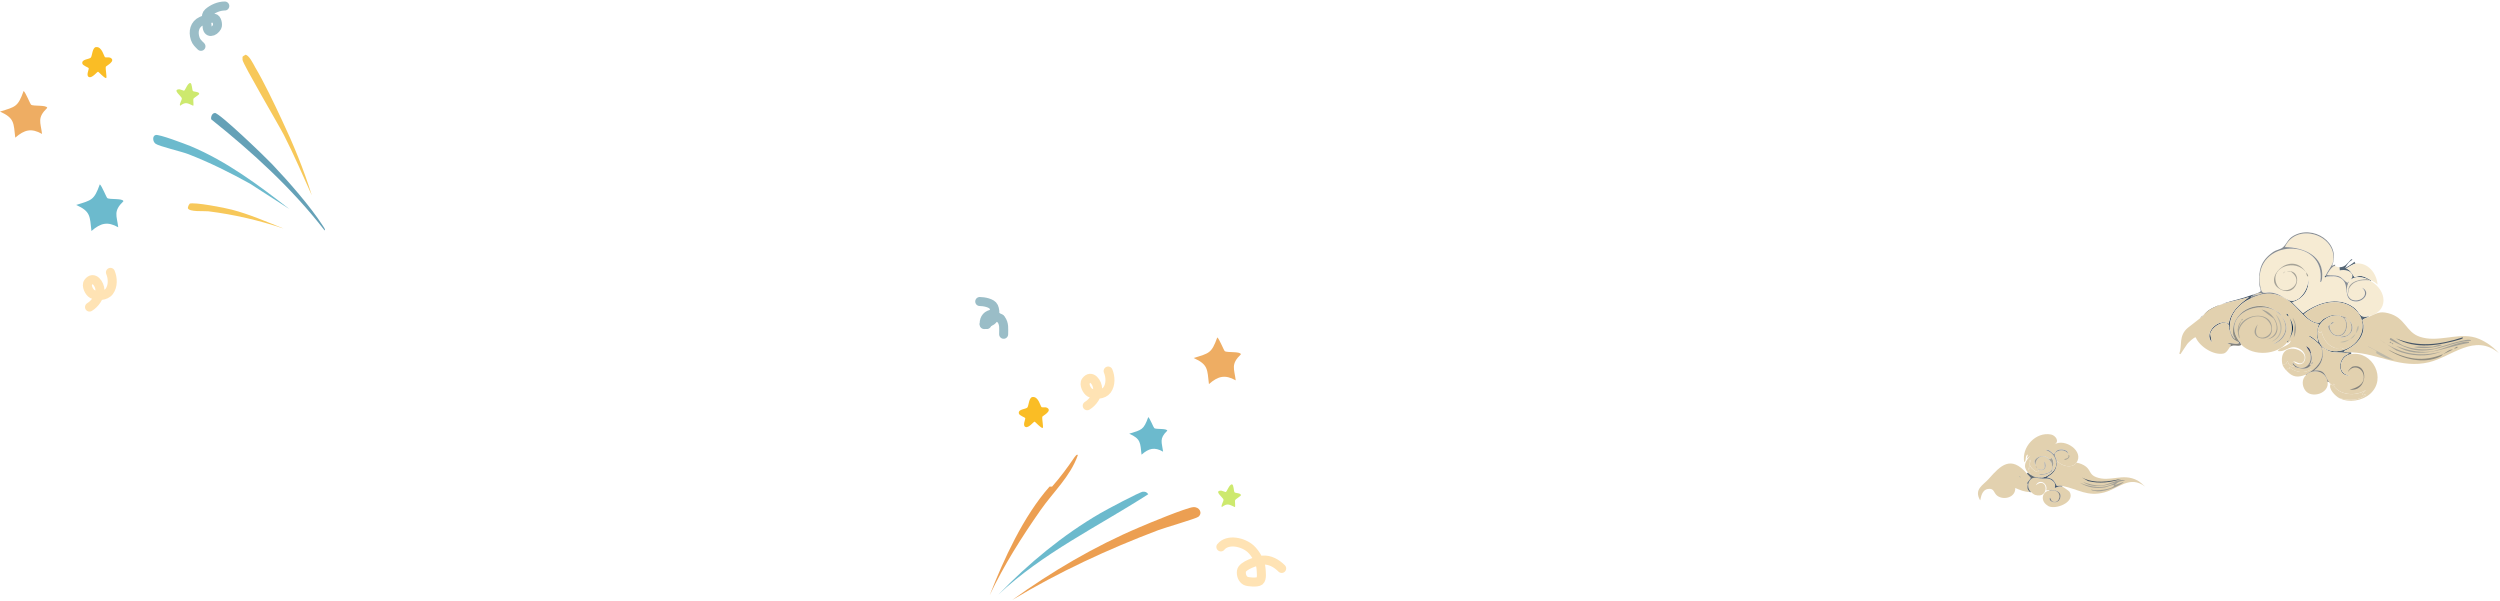 <svg width="832" height="200" viewBox="0 0 832 200" fill="none" xmlns="http://www.w3.org/2000/svg">
<path d="M51.718 44.935C52.875 44.551 61.591 47.925 63.365 48.615C75.474 53.676 86.118 61.651 96.376 69.626L83.187 61.114C76.554 57.434 69.766 54.06 62.67 51.299C60.511 50.456 52.952 48.692 51.795 47.849C50.793 47.158 50.638 45.241 51.795 44.935H51.718Z" fill="#6CBACD"/>
<path d="M71.461 37.573C73.004 37.496 88.584 52.526 90.589 54.673C95.911 60.27 103.315 68.706 107.403 75.07C107.557 75.377 108.483 76.451 108.02 76.68C97.222 62.724 84.11 50.762 70.304 39.72C70.073 38.953 70.613 37.649 71.384 37.649L71.461 37.573Z" fill="#65A1B7"/>
<path d="M63.056 67.786C64.675 67.172 74.933 69.166 77.17 69.779C82.8 71.237 88.894 73.844 94.37 76.067C86.194 73.307 77.864 71.39 69.303 70.316C68.069 70.163 62.824 70.623 62.516 69.243C62.516 68.936 62.824 68.016 63.133 67.862L63.056 67.786Z" fill="#F7C85A"/>
<path d="M397.105 168.773C399.187 168.62 400.344 170.767 398.802 171.994C398.03 172.608 387.464 175.675 385.458 176.442C368.644 182.806 352.293 190.398 336.867 199.676C350.056 190.168 364.248 181.809 379.288 175.445C382.296 174.141 394.714 169.003 397.105 168.773Z" fill="#EC9F52"/>
<path d="M380.29 163.633C381.292 163.633 381.524 163.709 382.141 164.476C365.327 175.289 346.97 184.03 332.238 197.91C342.342 187.481 353.68 178.049 366.252 170.764C367.949 169.767 379.287 163.709 380.367 163.633H380.29Z" fill="#6CBACD"/>
<path d="M349.282 161.948C349.282 161.948 350.053 161.948 350.131 161.948C352.83 158.881 355.221 155.66 357.458 152.363C357.458 152.363 358.538 150.753 358.692 151.52C356.147 158.651 350.593 163.635 346.351 169.693C340.027 178.742 334.088 188.097 329.383 198.066C334.088 186.027 340.567 171.84 349.282 161.948Z" fill="#EC9F52"/>
<path d="M343.622 132.136C345.634 131.829 346.282 135.376 346.657 135.513C347.05 135.666 347.936 135.41 348.431 135.683C350.375 136.723 346.998 138.412 346.913 138.616C346.657 139.298 347.374 142.18 346.998 142.453C346.282 142.402 344.492 140.322 344.321 140.322C343.98 140.288 342.377 142.539 341.286 142.095C340.194 141.652 341.32 139.588 341.2 139.162C341.115 138.855 339.188 138.326 339.069 137.559C338.813 136.109 341.388 136.229 341.917 135.598C342.377 135.035 342.377 132.324 343.605 132.119L343.622 132.136Z" fill="#FABD25"/>
<path d="M31.946 15.683C33.958 15.376 34.606 18.923 34.982 19.059C35.374 19.213 36.261 18.957 36.755 19.23C38.699 20.27 35.323 21.959 35.237 22.163C34.982 22.845 35.698 25.727 35.323 26C34.606 25.949 32.816 23.869 32.645 23.869C32.304 23.834 30.701 26.085 29.61 25.642C28.518 25.199 29.644 23.135 29.524 22.709C29.439 22.402 27.512 21.873 27.393 21.106C27.137 19.656 29.712 19.776 30.241 19.145C30.701 18.582 30.701 15.87 31.929 15.666L31.946 15.683Z" fill="#FABD25"/>
<path d="M409.991 161.195C410.609 161.226 410.547 163.482 410.872 163.853C411.134 164.162 413.035 164.038 412.973 164.826C412.958 165.073 411.134 166.17 411.042 166.433C410.903 166.834 411.212 168.565 410.965 168.766C409.08 167.916 408.493 167.344 406.608 168.766C406.252 168.086 407.272 166.912 407.179 166.263C407.087 165.614 403.749 163.281 406.453 163.281C406.608 163.281 407.828 163.775 407.905 163.76C408.338 163.667 409.064 161.195 410.007 161.18L409.991 161.195Z" fill="#CDE96E"/>
<path d="M63.319 27.629C63.937 27.66 63.876 29.915 64.2 30.286C64.463 30.595 66.363 30.471 66.301 31.259C66.286 31.507 64.463 32.604 64.37 32.866C64.231 33.268 64.54 34.998 64.293 35.199C62.408 34.349 61.821 33.778 59.936 35.199C59.58 34.519 60.6 33.345 60.507 32.696C60.415 32.047 57.078 29.715 59.781 29.715C59.936 29.715 61.156 30.209 61.233 30.193C61.666 30.101 62.392 27.629 63.335 27.613L63.319 27.629Z" fill="#CDE96E"/>
<path d="M361.829 135.032C363.635 133.956 365.31 131.613 365.31 129.458C365.31 127.35 363.186 124.385 361.389 126.803C360.573 127.903 361.734 130.135 362.725 130.671C364.372 131.562 367.249 131.385 368.404 129.81C369.72 128.015 369.596 125.411 368.791 123.48" stroke="#FFE3B4" stroke-width="3" stroke-linecap="round"/>
<path d="M29.79 102.192C31.596 101.116 33.271 98.773 33.271 96.618C33.271 94.51 31.147 91.545 29.35 93.964C28.534 95.063 29.695 97.295 30.686 97.832C32.333 98.722 35.21 98.545 36.365 96.97C37.681 95.175 37.556 92.572 36.752 90.641" stroke="#FFE3B4" stroke-width="3" stroke-linecap="round"/>
<path d="M406.301 182.015C408.614 179.187 413.777 180.407 416.248 182.672C417.905 184.191 419.606 187.174 419.691 189.419C419.727 190.377 420.109 192.608 419.206 193.346C418.493 193.93 415.341 193.724 414.587 193.329C413.418 192.716 412.976 191.273 413.152 190.042C413.423 188.138 418.511 186.564 420.175 186.409C422.625 186.181 424.856 187.491 426.542 189.177" stroke="#FFE3B4" stroke-width="3" stroke-linecap="round"/>
<path d="M66.88 15.421C66.053 14.594 65.312 13.973 64.948 12.834C64.206 10.508 64.719 8.073 67.083 6.993C68.307 6.435 69.909 5.963 71.263 6.067C72.238 6.142 72.607 8.286 72.235 8.959C71.22 10.794 68.913 11.313 68.913 8.586C68.913 7.258 68.15 5.192 69.297 4.192C70.782 2.897 72.841 2 74.81 2" stroke="#9ABDC7" stroke-width="3" stroke-linecap="round"/>
<path d="M334.013 111.249C334.013 109.39 334.288 107.783 333.129 106.238" stroke="#9ABDC7" stroke-width="3" stroke-linecap="round"/>
<path d="M332.835 105.943C332.387 105.782 332.054 105.592 331.656 105.354" stroke="#9ABDC7" stroke-width="3" stroke-linecap="round"/>
<path d="M330.475 104.469C328.531 104.69 327.527 105.873 327.527 107.711" stroke="#9ABDC7" stroke-width="3" stroke-linecap="round"/>
<path d="M327.527 108.006H327.822" stroke="#9ABDC7" stroke-width="3" stroke-linecap="round"/>
<path d="M328.414 108.007C328.662 107.731 328.814 107.439 329.004 107.123" stroke="#9ABDC7" stroke-width="3" stroke-linecap="round"/>
<path d="M329.002 107.122C331.246 106.863 331.453 103.775 330.705 102.112C330.108 100.786 327.368 100.344 326.055 100.344" stroke="#9ABDC7" stroke-width="3" stroke-linecap="round"/>
<path d="M33.216 61.344C33.887 61.82 35.42 65.728 35.708 65.918C36.475 66.49 40.885 65.918 41.076 66.967C37.625 70.302 38.871 71.732 39.351 75.639C35.804 73.638 33.503 74.21 30.436 76.878C29.861 72.018 30.244 70.397 25.355 68.206C30.532 66.585 31.299 66.681 33.216 61.344Z" fill="#6CBACD"/>
<path d="M405.114 112.285C405.785 112.762 407.319 116.669 407.607 116.86C408.373 117.432 412.783 116.86 412.975 117.908C409.524 121.244 410.77 122.673 411.249 126.581C407.702 124.579 405.402 125.151 402.334 127.82C401.759 122.959 402.143 121.339 397.254 119.147C402.43 117.527 403.197 117.622 405.114 112.285Z" fill="#EEAD63"/>
<path d="M7.86 30.277C8.531 30.754 10.065 34.661 10.353 34.852C11.12 35.424 15.529 34.852 15.721 35.9C12.27 39.236 13.516 40.665 13.995 44.573C10.448 42.571 8.148 43.143 5.08 45.812C4.505 40.951 4.889 39.331 0 37.139C5.176 35.519 5.943 35.614 7.86 30.277Z" fill="#EEAD63"/>
<path d="M382.141 138.812C382.681 139.196 383.915 142.34 384.146 142.493C384.763 142.953 388.311 142.493 388.466 143.337C385.689 146.021 386.692 147.171 387.077 150.315C384.223 148.705 382.372 149.165 379.904 151.312C379.441 147.401 379.75 146.097 375.816 144.334C379.981 143.03 380.598 143.107 382.141 138.812Z" fill="#6CBACD"/>
<path d="M81.563 18.25C82.72 18.02 84.34 21.317 84.88 22.314C87.888 27.375 91.204 34.353 93.75 39.797C97.606 47.926 101.077 56.361 103.776 65.026C100.768 58.355 97.838 51.53 94.521 45.012C92.747 41.561 80.869 21.394 80.715 19.937C80.715 19.63 80.715 19.247 80.715 18.94C80.715 18.787 81.486 18.326 81.563 18.326V18.25Z" fill="#F7C85A"/>
<path d="M777.119 88.531C777.423 88.683 778.257 88.948 778.561 88.948L778.662 89.985C781.911 89.315 784.743 91.628 781.241 94.119C780.204 93.626 779.395 92.21 778.042 91.843C776.854 91.527 775.615 91.755 774.427 91.527C774.275 91.338 776.171 88.291 777.107 88.531H777.119Z" fill="#F6EBD3"/>
<path d="M749.852 98.019L750.055 98.222C749.941 98.285 749.739 98.361 749.637 98.424C749.245 98.702 748.866 98.816 749.22 99.246C745.023 101.167 741.432 105.023 742.204 109.992H742.001C741.711 109.145 742.153 108.222 741.281 107.716C739.422 106.654 735.933 109.082 735.604 111.13L736.123 113.924C733.19 110.788 738.31 105.719 741.698 107.729C742.545 103.418 745.187 101.294 748.512 98.854C744.34 100.194 738.424 100.851 734.884 103.393C734.125 103.936 733.341 104.985 732.507 105.668H732.305C739.953 99.65 741.382 101.13 749.865 98.032L749.852 98.019Z" fill="#455567"/>
<path d="M782.897 86.473C781.709 87.004 781.001 88.167 780.419 89.267C781.001 88.925 783.302 87.535 783.516 87.092L783.934 87.712C783.453 87.775 780.824 89.204 780.836 89.469C782.101 89.393 783.428 92.225 783.63 92.263C783.744 92.288 784.857 91.681 785.906 91.846C787.12 92.035 788.106 92.781 789.104 93.287L788.902 93.489C788.776 93.413 788.624 93.35 788.485 93.287C788.245 93.161 788.118 92.971 787.865 92.87C785.615 91.972 782.733 91.757 781.468 94.311C781.228 94.349 781.279 94.109 781.266 94.109C784.768 91.618 781.936 89.317 778.687 89.975L778.586 88.938C780.47 88.938 781.165 87.661 782.505 86.258L782.922 86.46L782.897 86.473Z" fill="#546574"/>
<path d="M741.997 110.011C742.857 112.502 742.68 112.691 745.095 113.93C745.36 114.069 745.284 114.132 745.297 114.132C743.868 114.992 742.693 113.791 741.264 114.335L742.402 114.651L742.2 115.371C741.934 115.574 741.163 117.394 740.025 117.647C736.738 118.38 731.997 115.346 730.733 112.274C730.189 112.16 728.306 113.968 727.939 114.448C727.117 115.548 726.371 116.876 725.663 117.862L725.246 117.66C726.359 115.119 724.854 111.692 728.242 108.987C729.646 107.862 731.062 106.838 732.478 105.687C733.312 105.017 734.096 103.968 734.854 103.412C738.394 100.871 744.323 100.213 748.483 98.873C745.158 101.326 742.516 103.45 741.669 107.748C738.28 105.738 733.16 110.807 736.093 113.943L735.575 111.149C735.904 109.113 739.393 106.686 741.251 107.735C742.124 108.228 741.681 109.164 741.972 110.011H741.997Z" fill="#E2D1AF"/>
<path d="M774.638 127.152C775.195 130.894 769.303 132.765 767.205 129.945C766.067 128.416 765.991 126.203 767.407 124.889C769.948 122.524 774.095 123.548 774.638 127.164V127.152Z" fill="#E2D1AF"/>
<path d="M788.265 105.248V105.451C784.877 106.829 786.837 106.158 786.609 109.269C786.344 113.049 783.158 115.489 779.997 116.905C780.756 117.41 781.641 117.183 782.475 117.221V117.84C778.366 118.51 777.532 124.591 782.058 124.97C777.759 125.539 777.696 118.978 781.641 117.739C781.502 117.233 777.014 117.334 776.369 117.221C774.877 116.955 774.321 116.348 773.17 115.779V115.577C775.395 117.233 778.151 117.183 780.604 116.197C786.331 113.883 788.531 106.677 783.183 102.568C778.227 98.75 771.16 100.849 766.761 104.528C767.873 105.855 770.187 107.853 772.032 107.322C772.26 107.258 772.943 106.26 773.271 106.083C775.901 104.692 776.596 104.464 779.567 105.261L779.365 105.463C776.306 103.782 771.716 106.753 771.312 110.002C771.097 111.671 771.565 113.921 772.753 115.16L772.336 115.362C771.843 114.275 769.466 112.568 768.417 111.949C768.67 111.127 771.198 113.782 771.514 113.807C770.844 111.835 770.92 109.686 771.716 107.815C767.152 107.157 765.206 102.517 761.59 100.065V99.863C765.218 101.354 768.733 95.577 768.101 92.227C768.91 96.209 766.609 99.483 762.829 100.596L766.445 104.212C771.16 100.697 777.949 98.447 783.17 102.151C785.623 103.883 784.852 105.956 788.227 105.248H788.265Z" fill="#546574"/>
<path d="M789.088 93.281C788.09 92.763 787.104 92.029 785.89 91.84C784.841 91.675 783.728 92.27 783.614 92.257C783.412 92.219 782.085 89.387 780.82 89.463C780.82 89.198 783.437 87.769 783.918 87.706C788.064 87.2 790.985 90.98 791.25 94.722C790.656 94.04 789.86 93.673 789.076 93.281H789.088Z" fill="#F6EBD3"/>
<path d="M763.275 120.334C762.972 120.499 763.136 120.499 763.073 120.752C762.871 121.561 763.503 121.434 763.895 122.193C762.428 121.826 761.783 121.902 761.316 120.132C760.785 121.219 760.721 121.283 759.558 121.169C758.041 113.116 768.724 115.96 766.79 120.031C765.816 122.066 763.92 119.98 763.275 120.347V120.334Z" fill="#E2D1AF"/>
<path d="M778.559 132.526C777.206 131.831 774.703 129.34 775.664 127.773C777.079 128.86 776.207 127.823 776.599 127.773C777.168 127.697 776.675 128.468 776.7 128.493C779.267 131.907 784.88 131.907 788.066 129.315C787.8 129.442 785.398 131.287 786.511 131.49C786.801 131.54 787.408 130.794 787.446 131.389C784.867 133.475 781.694 133.298 778.571 132.526H778.559Z" fill="#E2D1AF"/>
<path d="M769.069 123.631C768.841 123.782 767.526 124.617 767.413 124.667C764.72 125.729 763.051 125.616 761.016 123.428C761.167 121.899 761.939 123.542 761.951 122.189C763.911 123.947 766.995 124.465 769.183 122.809L769.081 123.631H769.069Z" fill="#E2D1AF"/>
<path d="M745.314 114.131C745.453 114.207 745.58 114.308 745.731 114.333C745.984 114.624 745.921 114.725 745.934 114.75C744.96 115.547 743.443 114.46 742.217 115.37L742.419 114.649L741.281 114.333C742.71 113.79 743.886 114.978 745.314 114.131Z" fill="#82817C"/>
<path d="M749.648 98.442C749.75 98.378 749.939 98.29 750.066 98.239C750.432 98.062 751.052 97.708 751.406 97.62C751.456 97.607 753.239 97.24 752.442 97.822L749.648 98.442Z" fill="#E2D1AF"/>
<path d="M774.019 91.625C773.93 91.853 773.779 91.979 773.602 92.144C773.994 92.51 774.196 92.043 774.221 92.043C775.94 91.954 777.47 91.676 779.076 92.662C782.274 94.609 779.291 99.691 783.614 100.298C786.459 100.703 789.202 97.239 786.092 95.76C788.532 97.858 785.928 100.475 783.197 99.894C780.96 99.413 780.593 96.025 781.44 94.318C782.717 91.752 785.599 91.979 787.837 92.877C784.778 92.928 780.707 93.952 781.541 97.833L781.642 96.278C783.02 93.408 785.599 93.142 788.456 93.282C788.596 93.345 788.735 93.421 788.874 93.484C794.651 96.695 794.917 103.863 788.254 105.254C784.866 105.962 785.637 103.889 783.197 102.157C777.976 98.452 771.187 100.703 766.471 104.217L762.856 100.602C766.623 99.489 768.937 96.215 768.127 92.232C768.76 95.582 765.245 101.373 761.617 99.868C759.657 99.059 758.848 97.871 756.143 97.39C753.665 96.948 752.678 98.781 752.11 94.811C749.834 78.907 774.474 78.819 772.148 93.775C772.565 94.179 772.755 92.599 772.767 92.536C773.526 85.127 766.636 82.27 760.378 82.207C764.095 73.838 777.597 77.934 776.484 86.746C776.294 88.199 774.575 90.121 774.006 91.6L774.019 91.625Z" fill="#F6EBD3"/>
<path d="M777.122 88.528C776.174 88.287 774.29 91.334 774.442 91.524C775.63 91.739 776.869 91.524 778.057 91.84C779.41 92.207 780.219 93.623 781.256 94.116C781.268 94.116 781.218 94.356 781.458 94.318C780.611 96.025 780.965 99.413 783.215 99.893C785.946 100.475 788.538 97.87 786.11 95.759C789.22 97.251 786.477 100.702 783.633 100.298C779.309 99.691 782.292 94.609 779.094 92.662C777.488 91.676 775.959 91.954 774.239 92.042L774.037 91.625C774.606 90.159 776.338 88.224 776.515 86.77C777.627 77.959 764.125 73.862 760.408 82.232C766.666 82.282 773.569 85.152 772.798 92.561C772.798 92.624 772.596 94.204 772.179 93.799C774.505 78.844 749.877 78.932 752.14 94.836C752.709 98.806 753.683 96.973 756.173 97.415C758.879 97.896 759.688 99.084 761.647 99.893V100.095C757.324 97.162 753.923 97.124 749.258 99.274C748.904 98.831 749.283 98.717 749.675 98.452L752.469 97.832C753.278 97.251 751.496 97.618 751.432 97.63C751.078 97.719 750.459 98.073 750.092 98.25L749.89 98.047C750.535 97.807 752.254 97.352 752.368 96.808C752.343 96.138 752.014 95.645 751.951 94.95C751.534 89.944 752.343 86.72 756.603 83.799C757.463 83.205 758.891 83.016 759.701 82.358C760.952 81.334 761.306 79.703 763 78.641C769.625 74.495 779.309 80.74 776.11 88.452C777.804 87.643 776.894 88.427 777.147 88.553L777.122 88.528Z" fill="#878C91"/>
<path d="M774.229 92.034C774.229 92.034 774.001 92.502 773.609 92.135C773.786 91.971 773.938 91.857 774.027 91.617L774.229 92.034Z" fill="#455567"/>
<path d="M787.852 92.867C788.104 92.968 788.231 93.158 788.471 93.284C785.614 93.145 783.035 93.411 781.657 96.281L781.556 97.836C780.721 93.954 784.792 92.93 787.852 92.88V92.867Z" fill="#A5A297"/>
<path d="M767.415 90.582C764.065 86.119 755.67 88.61 757.503 94.198C759.336 99.786 768.06 94.4 762.358 90.38L761.018 90.279C766.72 89.406 764.962 99.192 759.058 96.372C752.282 93.136 762.358 82.832 767.428 90.595L767.415 90.582Z" fill="#A5A297"/>
<path d="M767.41 90.594C767.676 90.998 768.232 91.314 768.131 92.035C767.537 91.947 767.6 90.847 767.41 90.594Z" fill="#A5A297"/>
<path d="M760.28 90.388C760.963 90.362 760.154 90.83 759.863 91.007C759.496 90.742 760.242 90.388 760.28 90.388Z" fill="#DDD5C2"/>
<path d="M761.62 100.097C765.224 102.549 767.17 107.176 771.747 107.846C770.938 109.717 770.875 111.867 771.545 113.839C771.229 113.801 768.7 111.159 768.447 111.98C769.497 112.587 771.873 114.294 772.366 115.394C773.871 118.706 771.772 121.829 769.067 123.649L769.168 122.828C766.993 124.484 763.896 123.965 761.937 122.208C761.937 123.561 761.153 121.917 761.001 123.447C760.483 122.891 759.686 121.905 759.56 121.171C760.723 121.298 760.786 121.222 761.317 120.135C761.785 121.905 762.43 121.829 763.896 122.195C765.881 122.689 767.992 123.371 769.269 121.159C769.294 121.108 769.964 120.893 769.585 120.539C769.256 120.653 769.307 121.134 769.269 121.159C769.105 121.273 768.801 121.601 768.65 121.475C769.522 120.059 769.509 118.972 769.067 117.442C768.89 116.835 768.852 116.456 768.447 115.887L767.512 115.166C767.866 116.14 768.574 116.57 768.852 117.644C769.927 121.791 765.653 124.319 763.074 120.742C763.138 120.489 762.973 120.501 763.277 120.324C766.791 123.308 768.877 118.112 765.451 116.19C762.025 114.269 760.925 117.366 758.017 116.81C758.915 115.331 762.139 115.154 762.354 113.295L761.317 114.332L761.216 113.915C761.469 113.586 761.431 113.624 761.633 113.295C763.289 110.425 763.846 108.934 762.05 105.862C761.835 105.356 761.747 105.419 761.633 105.242C761.519 105.065 761.532 104.597 761.115 104.42C760.748 104.85 761.532 105.103 761.633 105.242C761.709 105.356 762 105.786 762.05 105.862C763.15 108.453 763.062 110.843 761.633 113.295C761.583 113.371 761.165 113.384 761.216 113.915C757.853 118.163 749.952 118.731 745.931 114.736C745.919 114.724 745.982 114.61 745.729 114.319C745.704 114.294 745.501 113.94 745.312 113.7C739.345 105.912 750.015 99.566 757.297 103.371C757.562 103.548 759.168 105.002 759.357 105.229C761.899 109.25 760.407 112.309 756.564 114.522C760.811 113.055 762.366 108.845 759.357 105.229C758.612 104.041 758.447 103.978 757.297 103.371C751.102 99.161 742.139 103.801 743.251 111.525L743.871 112.764C743.137 112.511 742.316 110.628 742.214 109.97C741.443 105.014 745.034 101.159 749.231 99.224C753.896 97.088 757.297 97.113 761.62 100.046V100.097Z" fill="#E2D1AF"/>
<path d="M757.281 103.396C750.011 99.591 739.329 105.937 745.296 113.725L745.093 113.927C742.679 112.688 742.856 112.486 741.996 110.008H742.198C742.3 110.665 743.121 112.549 743.855 112.802L743.235 111.563C742.123 103.839 751.086 99.199 757.281 103.409V103.396Z" fill="#908D81"/>
<path d="M745.927 106.704C745.56 107.589 744.928 108.613 744.991 109.599C746.003 104.428 755.131 103.215 756.041 108.461C757.179 114.947 747.103 113.253 751.388 107.943C748.241 115.288 759.088 112.456 755.004 107.007C752.223 103.303 745.75 106.021 745.093 110.307C744.953 111.23 745.535 112.026 745.194 112.684C744.574 110.282 744.321 108.689 745.914 106.691L745.927 106.704Z" fill="#A5A297"/>
<path d="M752.637 102.99C757.656 104.002 760.728 111.815 754.394 113.003C757.732 111.84 758.591 108.957 756.67 105.986L752.637 102.99Z" fill="#A5A297"/>
<path d="M769.262 121.159C767.985 123.372 765.873 122.689 763.889 122.196C763.484 121.425 762.865 121.551 763.067 120.755C765.646 124.333 769.919 121.804 768.844 117.657L769.047 117.455C769.489 118.972 769.502 120.072 768.63 121.488C768.781 121.614 769.085 121.298 769.249 121.172L769.262 121.159Z" fill="#82817C"/>
<path d="M759.349 105.254C762.358 108.87 760.815 113.08 756.555 114.546C760.398 112.334 761.877 109.274 759.349 105.254Z" fill="#A5A297"/>
<path d="M757.375 104.637C760.156 107.469 760.144 112.349 755.934 113.727C759.916 111.464 759.436 108.126 757.375 104.637Z" fill="#BCB8A8"/>
<path d="M762.965 105.674C764.356 107.608 764.444 110.212 763.382 112.286L763.698 107.848L762.977 105.674H762.965Z" fill="#A5A297"/>
<path d="M761.613 113.301C763.042 110.848 763.13 108.459 762.03 105.867C763.826 108.939 763.269 110.444 761.613 113.301Z" fill="#102E47"/>
<path d="M769.058 117.442L768.856 117.644C768.578 116.569 767.857 116.139 767.516 115.166L768.451 115.887C768.856 116.456 768.894 116.822 769.071 117.442H769.058Z" fill="#404861"/>
<path d="M759.354 105.255C759.164 105.027 757.546 103.573 757.293 103.396C758.456 104.003 758.608 104.067 759.354 105.255Z" fill="#A5A297"/>
<path d="M761.611 105.255C761.51 105.116 760.726 104.851 761.093 104.434C761.51 104.611 761.498 105.091 761.611 105.255Z" fill="#102E47"/>
<path d="M745.709 114.339C745.558 114.314 745.431 114.2 745.292 114.137C745.279 114.137 745.355 114.061 745.09 113.935L745.292 113.732C745.469 113.973 745.684 114.327 745.709 114.352V114.339Z" fill="#455567"/>
<path d="M745.93 106.709C745.93 106.709 745.917 106.216 746.246 106.09C746.625 106.444 745.955 106.671 745.93 106.709Z" fill="#A5A297"/>
<path d="M762.03 105.873C761.993 105.798 761.689 105.368 761.613 105.254C761.714 105.431 761.803 105.368 762.03 105.873Z" fill="#102E47"/>
<path d="M769.262 121.16C769.262 121.16 769.249 120.655 769.578 120.541C769.957 120.895 769.3 121.11 769.262 121.16Z" fill="#82817C"/>
<path d="M761.213 113.932C761.15 113.401 761.58 113.388 761.631 113.312C761.441 113.641 761.479 113.603 761.213 113.932Z" fill="#102E47"/>
<path d="M782.478 117.234C781.644 117.196 780.759 117.424 780 116.918C783.161 115.489 786.334 113.05 786.612 109.282C786.84 106.172 784.867 106.842 788.268 105.464C790.999 104.352 791.77 103.479 794.779 104.225C800.569 105.666 800.594 110.496 805.31 112.076C810.999 113.985 816.878 111.065 822.655 112.076C825.854 112.632 829.533 115.11 831.644 117.55C823.604 110.736 815.892 118.739 808.407 120.546C798.9 122.835 791.719 117.651 782.491 117.247L782.478 117.234Z" fill="#E2D1AF"/>
<path d="M795.6 112.487C795.84 112.449 798.799 114.598 799.734 114.965C803.072 116.28 806.713 116.545 810.265 116.001C811.024 115.888 822.301 111.867 822.352 113.422C816.22 113.625 811.239 117.089 804.905 116.621C801.428 116.368 798.432 114.585 795.411 113.106C795.132 112.929 795.499 112.499 795.613 112.487H795.6Z" fill="#A5A297"/>
<path d="M821.212 113.719C821.553 113.731 821.92 113.656 821.629 114.136C813.386 115.438 805.434 120.192 797.355 115.071C800.959 116.5 804.688 117.385 808.607 117.031C812.311 116.702 817.937 113.592 821.212 113.731V113.719Z" fill="#A5A297"/>
<path d="M819.556 112.288C819.922 112.617 819.1 112.857 818.936 112.908C811.995 114.943 803.993 116.422 797.355 112.591C804.739 115.676 812.147 114.753 819.556 112.275V112.288Z" fill="#455567"/>
<path d="M792.086 113.108C798.432 117.596 805.032 119.113 812.642 116.926C807.775 118.962 802.25 118.608 797.459 116.61L792.086 113.096V113.108Z" fill="#A5A297"/>
<path d="M813.05 117.862C812.974 117.9 812.557 118.481 812.114 118.683C806.666 121.25 799.472 119.581 794.668 116.307C800.989 119.568 806.261 120.58 813.05 117.862Z" fill="#908D81"/>
<path d="M787.953 115.166L796.727 119.818C794.274 119.553 792.606 118.605 790.633 117.442C791.948 116.772 788.535 115.899 787.953 115.166Z" fill="#BCB8A8"/>
<path d="M811.904 114.764C812.055 114.764 812.751 114.663 812.523 114.967C809.552 115.801 806.404 116.18 803.332 115.485C805.317 115.156 807.416 115.535 809.426 115.384C810.083 115.333 811.297 114.815 811.904 114.764Z" fill="#A5A297"/>
<path d="M813.047 117.865C813.982 117.372 815.108 116.184 816.347 116.31C815.259 116.879 814.185 117.397 813.047 117.865Z" fill="#908D81"/>
<path d="M817.697 115.379C818.468 115.556 816.838 116.264 816.762 115.897L817.697 115.379Z" fill="#908D81"/>
<path d="M795.906 114.141C795.767 114.053 795.223 114.343 795.286 113.825C795.64 113.446 795.868 114.116 795.906 114.141Z" fill="#A5A297"/>
<path d="M795.902 114.148C795.991 114.199 796.383 114.123 796.522 114.464C796.168 114.844 795.94 114.174 795.902 114.148Z" fill="#A5A297"/>
<path d="M773.184 115.788C774.347 116.37 774.891 116.964 776.383 117.229C777.015 117.343 781.516 117.229 781.655 117.748C777.71 118.987 777.773 125.548 782.072 124.979C777.546 124.6 778.38 118.519 782.489 117.849C789.569 116.698 794.461 126.029 788.785 131.073C786.143 133.412 781.718 134.145 778.557 132.514C781.68 133.285 784.866 133.462 787.432 131.376C787.394 130.795 786.8 131.528 786.497 131.477C785.372 131.275 787.786 129.442 788.052 129.303C784.878 131.895 779.265 131.895 776.686 128.481C776.661 128.456 777.154 127.685 776.585 127.761C776.193 127.811 777.078 128.848 775.65 127.761C775.207 127.432 775.346 127.634 775.03 127.141C773.652 125.042 773.88 122.919 770.074 123.323C772.565 121.629 773.728 118.532 772.552 115.687C772.767 115.434 772.944 115.687 773.172 115.788H773.184Z" fill="#E2D1AF"/>
<path d="M773.185 115.579V115.782C772.957 115.668 772.78 115.428 772.565 115.68C773.741 118.525 772.565 121.635 770.087 123.316C773.893 122.912 773.678 125.036 775.043 127.134H774.626C774.082 123.531 769.936 122.495 767.395 124.859V124.657C767.508 124.619 768.823 123.772 769.051 123.62C771.756 121.799 773.867 118.677 772.35 115.364L772.768 115.162C772.843 115.251 773.159 115.554 773.185 115.579Z" fill="#82817C"/>
<path d="M782.996 121.992C788.584 120.69 787.901 130.69 781.959 129.628C783.691 129.337 786.245 128.263 786.611 126.215C787.18 122.966 783.527 120.677 781.453 123.737C781.441 123.206 782.68 122.055 783.008 121.98L782.996 121.992Z" fill="#82817C"/>
<path d="M780.616 116.208C778.164 117.195 775.408 117.245 773.182 115.589C773.157 115.576 772.854 115.26 772.765 115.172C771.577 113.933 771.109 111.67 771.324 110.014L772.045 110.835L772.563 110.317C773.081 112.213 774.03 114.122 775.762 115.172C777.494 116.221 777.696 115.753 779.276 115.791C779.352 115.791 780.098 116.373 780.616 116.208Z" fill="#E2D1AF"/>
<path d="M780.62 116.2C780.102 116.365 779.343 115.783 779.28 115.783C777.699 115.745 777.56 116.251 775.765 115.164C773.97 114.076 773.085 112.205 772.567 110.309L772.048 110.827L771.328 110.006C771.732 106.756 776.321 103.786 779.381 105.467C782.44 107.148 780.367 113.179 776.802 111.245C775.904 110.764 775.057 109.108 775.462 108.147C775.487 108.071 776.574 107.667 776.701 107.212C775.841 106.959 775.715 107.806 775.462 108.147C775.373 108.261 774.88 108.362 774.842 108.463C774.589 109.234 775.854 111.055 776.6 111.459C780.304 113.432 782.428 108.299 780.215 105.783C780.241 105.732 781.201 106.061 781.252 106.099C782.782 107.148 783.098 110.397 781.353 111.472C780.506 111.99 779.596 111.687 778.875 112.294C782.643 112.509 784.526 108.628 781.252 106.099C780.455 105.492 780.582 105.53 779.596 105.277C776.625 104.481 775.93 104.708 773.3 106.099C772.971 106.276 772.289 107.275 772.061 107.338C770.215 107.869 767.902 105.872 766.789 104.544C771.189 100.865 778.256 98.766 783.212 102.585C788.559 106.706 786.359 113.899 780.632 116.213L780.62 116.2Z" fill="#E2D1AF"/>
<path d="M781.241 106.094C781.241 106.094 780.229 105.728 780.204 105.778C782.416 108.307 780.292 113.439 776.588 111.455C775.842 111.05 774.591 109.229 774.831 108.458C774.869 108.357 775.362 108.269 775.45 108.142C775.058 109.103 775.893 110.759 776.79 111.24C780.356 113.161 782.328 107.08 779.37 105.462L779.572 105.26C780.558 105.525 780.432 105.475 781.228 106.082L781.241 106.094Z" fill="#A5A297"/>
<path d="M781.24 106.094C784.514 108.622 782.631 112.503 778.863 112.289C779.584 111.682 780.494 111.985 781.341 111.467C783.086 110.392 782.77 107.143 781.24 106.094Z" fill="#A5A297"/>
<path d="M783.934 111.047C784.376 110.2 784.186 109.012 784.869 108.367C785.223 109.442 784.515 110.289 783.934 111.047Z" fill="#BCB8A8"/>
<path d="M782.077 112.906C781.091 113.614 780.004 114.196 778.777 113.842C779.865 113.538 781.053 113.412 782.077 112.906Z" fill="#BCB8A8"/>
<path d="M782.078 112.907C782.179 112.831 783.861 111.15 783.937 111.049C783.33 112.225 783.241 112.338 782.078 112.907Z" fill="#BCB8A8"/>
<path d="M775.465 108.146C775.718 107.805 775.844 106.958 776.704 107.21C776.577 107.666 775.49 108.07 775.465 108.146Z" fill="#A5A297"/>
<path d="M679.489 159.27C680.82 159.361 681.627 158.877 683.029 159.925C684.532 161.044 683.725 162.323 683.856 162.394C683.967 162.454 684.986 161.638 686.246 161.9C686.478 161.95 688.586 163.411 688.717 163.633C690.664 166.746 685.197 169.346 682.293 168.651C682.263 168.651 681.859 168.51 681.799 168.49C681.768 168.48 681.405 168.228 681.304 168.157C678.975 166.646 679.55 163.583 682.131 163.22C686.962 162.545 685.581 168.167 683.039 166.837C682.505 166.555 682.303 165.024 682.131 165.769C681.799 167.19 684.875 167.935 685.591 165.93C686.458 163.522 683.836 162.887 681.97 163.049C681.728 163.069 681.062 163.311 680.982 163.129C681.607 160.882 678.773 159.149 677.522 161.487C681.536 158.242 682.283 166.243 677.27 164.701C676.947 164.6 676.11 163.976 675.868 163.714C674.819 162.575 674.648 160.902 675.707 159.683C676.766 158.464 677.916 159.159 679.499 159.27H679.489Z" fill="#E2D1AF"/>
<path d="M682.134 163.218L681.973 163.057C683.839 162.896 686.461 163.53 685.593 165.938C684.877 167.944 681.801 167.198 682.134 165.777C682.305 165.042 682.497 166.563 683.042 166.845C685.583 168.175 686.965 162.543 682.134 163.228V163.218Z" fill="#82817C"/>
<path d="M691.025 153.996C692.063 154.067 693.435 154.661 694.242 155.316C695.785 156.576 695.412 157.946 697.54 158.772C702.3 160.616 706.405 157.231 711.377 159.921C712.225 160.384 713.213 161.311 713.929 161.976C708.826 157.996 704.993 162.631 700.334 163.871C694.635 165.382 691.771 162.833 686.415 161.734C685.629 161.573 684.61 161.765 684.519 161.734C684.398 161.694 683.813 160.142 683.037 159.598C682.452 159.185 681.806 159.064 681.141 158.853C683.198 157.664 684.469 156.475 684.439 153.996C684.439 153.724 684.469 153.432 684.439 153.17C685.75 155.074 689.542 156.112 691.025 153.996Z" fill="#E2D1AF"/>
<path d="M686.407 161.734L686.246 161.896C684.985 161.634 683.966 162.45 683.855 162.389C683.734 162.319 684.531 161.039 683.028 159.921C681.616 158.863 680.82 159.356 679.488 159.266V158.933C680.527 158.843 681.122 158.5 681.959 157.946C683.371 157.019 684.319 155.769 684.269 153.996H684.43C684.461 156.475 683.19 157.664 681.132 158.853C681.788 159.064 682.443 159.185 683.028 159.598C683.805 160.142 684.39 161.704 684.511 161.734C684.602 161.765 685.62 161.573 686.407 161.734Z" fill="#455567"/>
<path d="M705.61 159.76C706.003 159.71 706.931 159.67 707.254 159.921C705.499 160.194 705.116 160.194 703.714 161.483L706.84 160.335C706.689 160.456 706.578 160.637 706.427 160.748C704.228 162.309 699.397 164.032 697.198 163.378C696.966 163.307 695.807 163.317 696.049 162.884C697.188 163.619 703.26 162.763 703.542 161.644C703.714 160.979 701.092 162.138 700.496 162.219C697.38 162.652 694.879 162.299 692.176 160.657C695.998 162.199 700.305 162.894 703.956 160.576C700.527 161.796 696.492 162.551 693.245 160.415C695.161 161.06 697.118 161.685 699.175 161.564C701.354 161.443 703.583 160.032 705.6 159.75L705.61 159.76Z" fill="#A5A297"/>
<path d="M692.922 158.945C697.188 161.102 701.555 160.275 706.023 159.358C702.473 160.628 698.59 161.021 694.899 160.104L692.922 158.955V158.945Z" fill="#455567"/>
<path d="M682.294 153.344L682.788 154.171C683.363 156.82 682.415 157.143 680.065 157.788L678.502 157.707C679.228 158.433 680.963 157.818 681.8 157.455L681.961 157.949C681.124 158.503 680.529 158.846 679.49 158.936C677.987 159.067 676.938 158.795 675.698 157.949C675.93 157.667 674.639 155.763 674.951 155.642C676.363 157.486 674.649 153.717 675.607 153.012C675.768 153.596 675.415 154.13 675.526 154.745C675.789 156.166 679.198 158.302 678.159 156.145C680.327 157.264 681.487 155.48 680.388 153.516C680.166 154.563 681.195 156.528 679.066 156.317C675.425 155.954 678.461 148.981 682.284 153.354L682.294 153.344Z" fill="#E2D1AF"/>
<path d="M691.028 153.999C689.546 156.115 685.743 155.077 684.442 153.173C684.331 152.216 682.95 151.178 684.694 150.211C685.995 149.485 687.72 149.888 688.487 151.198L687.992 150.211C687.165 149.556 685.612 149.425 684.694 149.878C684.301 150.07 683.625 151.178 683.545 151.198C683.393 151.218 681.78 149.233 680.993 149.798C682.798 150.412 684.23 152.004 684.291 153.999C684.341 155.773 683.403 157.022 681.981 157.949L681.82 157.455C683.524 156.73 682.879 156.911 683.141 155.229C683.212 154.775 683.635 154.604 683.303 153.415C682.798 151.621 682.536 152.861 682.233 152.841C681.649 152.81 680.569 150.956 678.28 152.186C675.99 153.415 677.644 154.987 678.199 156.135C679.238 158.302 675.819 156.166 675.567 154.735C675.456 154.12 675.809 153.586 675.648 153.002C674.689 153.717 676.404 157.475 674.992 155.632C674.669 155.753 675.97 157.657 675.738 157.939C675.537 157.798 675.052 157.435 674.911 157.284C673.035 155.067 674.084 153.526 675.738 151.601L674.498 152.669L674.911 151.269C673.751 151.561 674.528 153.344 673.671 153.818C672.692 148.79 677.493 143.621 682.566 144.598C684.039 144.881 685.572 146.896 683.716 147.893C687.196 145.737 693.701 150.201 691.048 153.979L691.028 153.999Z" fill="#E2D1AF"/>
<path d="M684.432 153.184C684.462 153.446 684.432 153.739 684.432 154.011H684.271C684.21 152.026 682.778 150.434 680.973 149.809C681.759 149.245 683.373 151.23 683.524 151.209C683.615 151.199 684.281 150.091 684.674 149.889C685.592 149.436 687.145 149.557 687.972 150.222L688.466 151.209C687.7 149.9 685.985 149.497 684.674 150.222C682.939 151.189 684.321 152.227 684.422 153.184H684.432Z" fill="#878C91"/>
<path d="M681.798 157.466C680.961 157.829 679.227 158.433 678.5 157.718L680.064 157.798C682.404 157.154 683.362 156.831 682.787 154.181C682.615 153.395 682.636 153.748 682.293 153.355C678.47 148.982 675.434 155.955 679.075 156.317C681.203 156.529 680.175 154.574 680.397 153.516C681.506 155.481 680.336 157.264 678.168 156.146C677.613 154.997 676.05 153.375 678.248 152.196C680.447 151.017 681.627 152.821 682.202 152.851C682.504 152.871 682.777 151.632 683.271 153.425C683.604 154.604 683.18 154.786 683.11 155.239C682.857 156.912 683.493 156.73 681.788 157.466H681.798Z" fill="#A5A297"/>
<path d="M688.475 151.369C689.322 152.075 687.769 153.233 686.992 153.012C687.204 152.427 687.728 152.901 688.313 152.186C688.505 151.944 688.283 151.601 688.475 151.359V151.369Z" fill="#A5A297"/>
<path d="M674.547 157.623C674.749 157.855 675.859 158.923 675.869 159.024C675.889 159.225 674.588 160.696 674.547 160.837C674.517 160.938 674.89 160.898 674.88 160.999C674.689 162.238 674.467 162.651 675.536 163.719C673.73 163.739 672.298 163.094 670.675 162.399C670.846 165.472 666.973 166.591 664.744 165.029C663.433 164.112 663.776 162.399 661.618 162.722C659.177 163.084 659.217 166.45 658.985 166.51C656.847 162.772 659.943 161.533 661.87 159.346C665.823 154.862 669.212 151.406 674.558 157.613L674.547 157.623Z" fill="#E2D1AF"/>
<path d="M675.697 157.958C676.937 158.804 677.986 159.076 679.489 158.945V159.278C677.905 159.167 676.736 158.492 675.697 159.691C674.658 160.89 674.809 162.583 675.858 163.721C675.606 163.973 675.545 163.721 675.525 163.721C674.456 162.653 674.668 162.24 674.87 161.001C674.89 160.89 674.507 160.94 674.537 160.84C674.577 160.699 675.878 159.228 675.858 159.026C675.848 158.935 674.739 157.857 674.537 157.625L674.87 157.293C675.001 157.454 675.495 157.817 675.697 157.948V157.958Z" fill="#616A70"/>
<path d="M671.996 158.45C672.259 158.37 672.571 158.873 672.329 158.944C672.299 158.944 671.855 158.561 671.996 158.45Z" fill="#BCB8A8"/>
<path d="M682.787 154.172L682.293 153.346C682.636 153.739 682.616 153.376 682.787 154.172Z" fill="#989493"/>
</svg>
